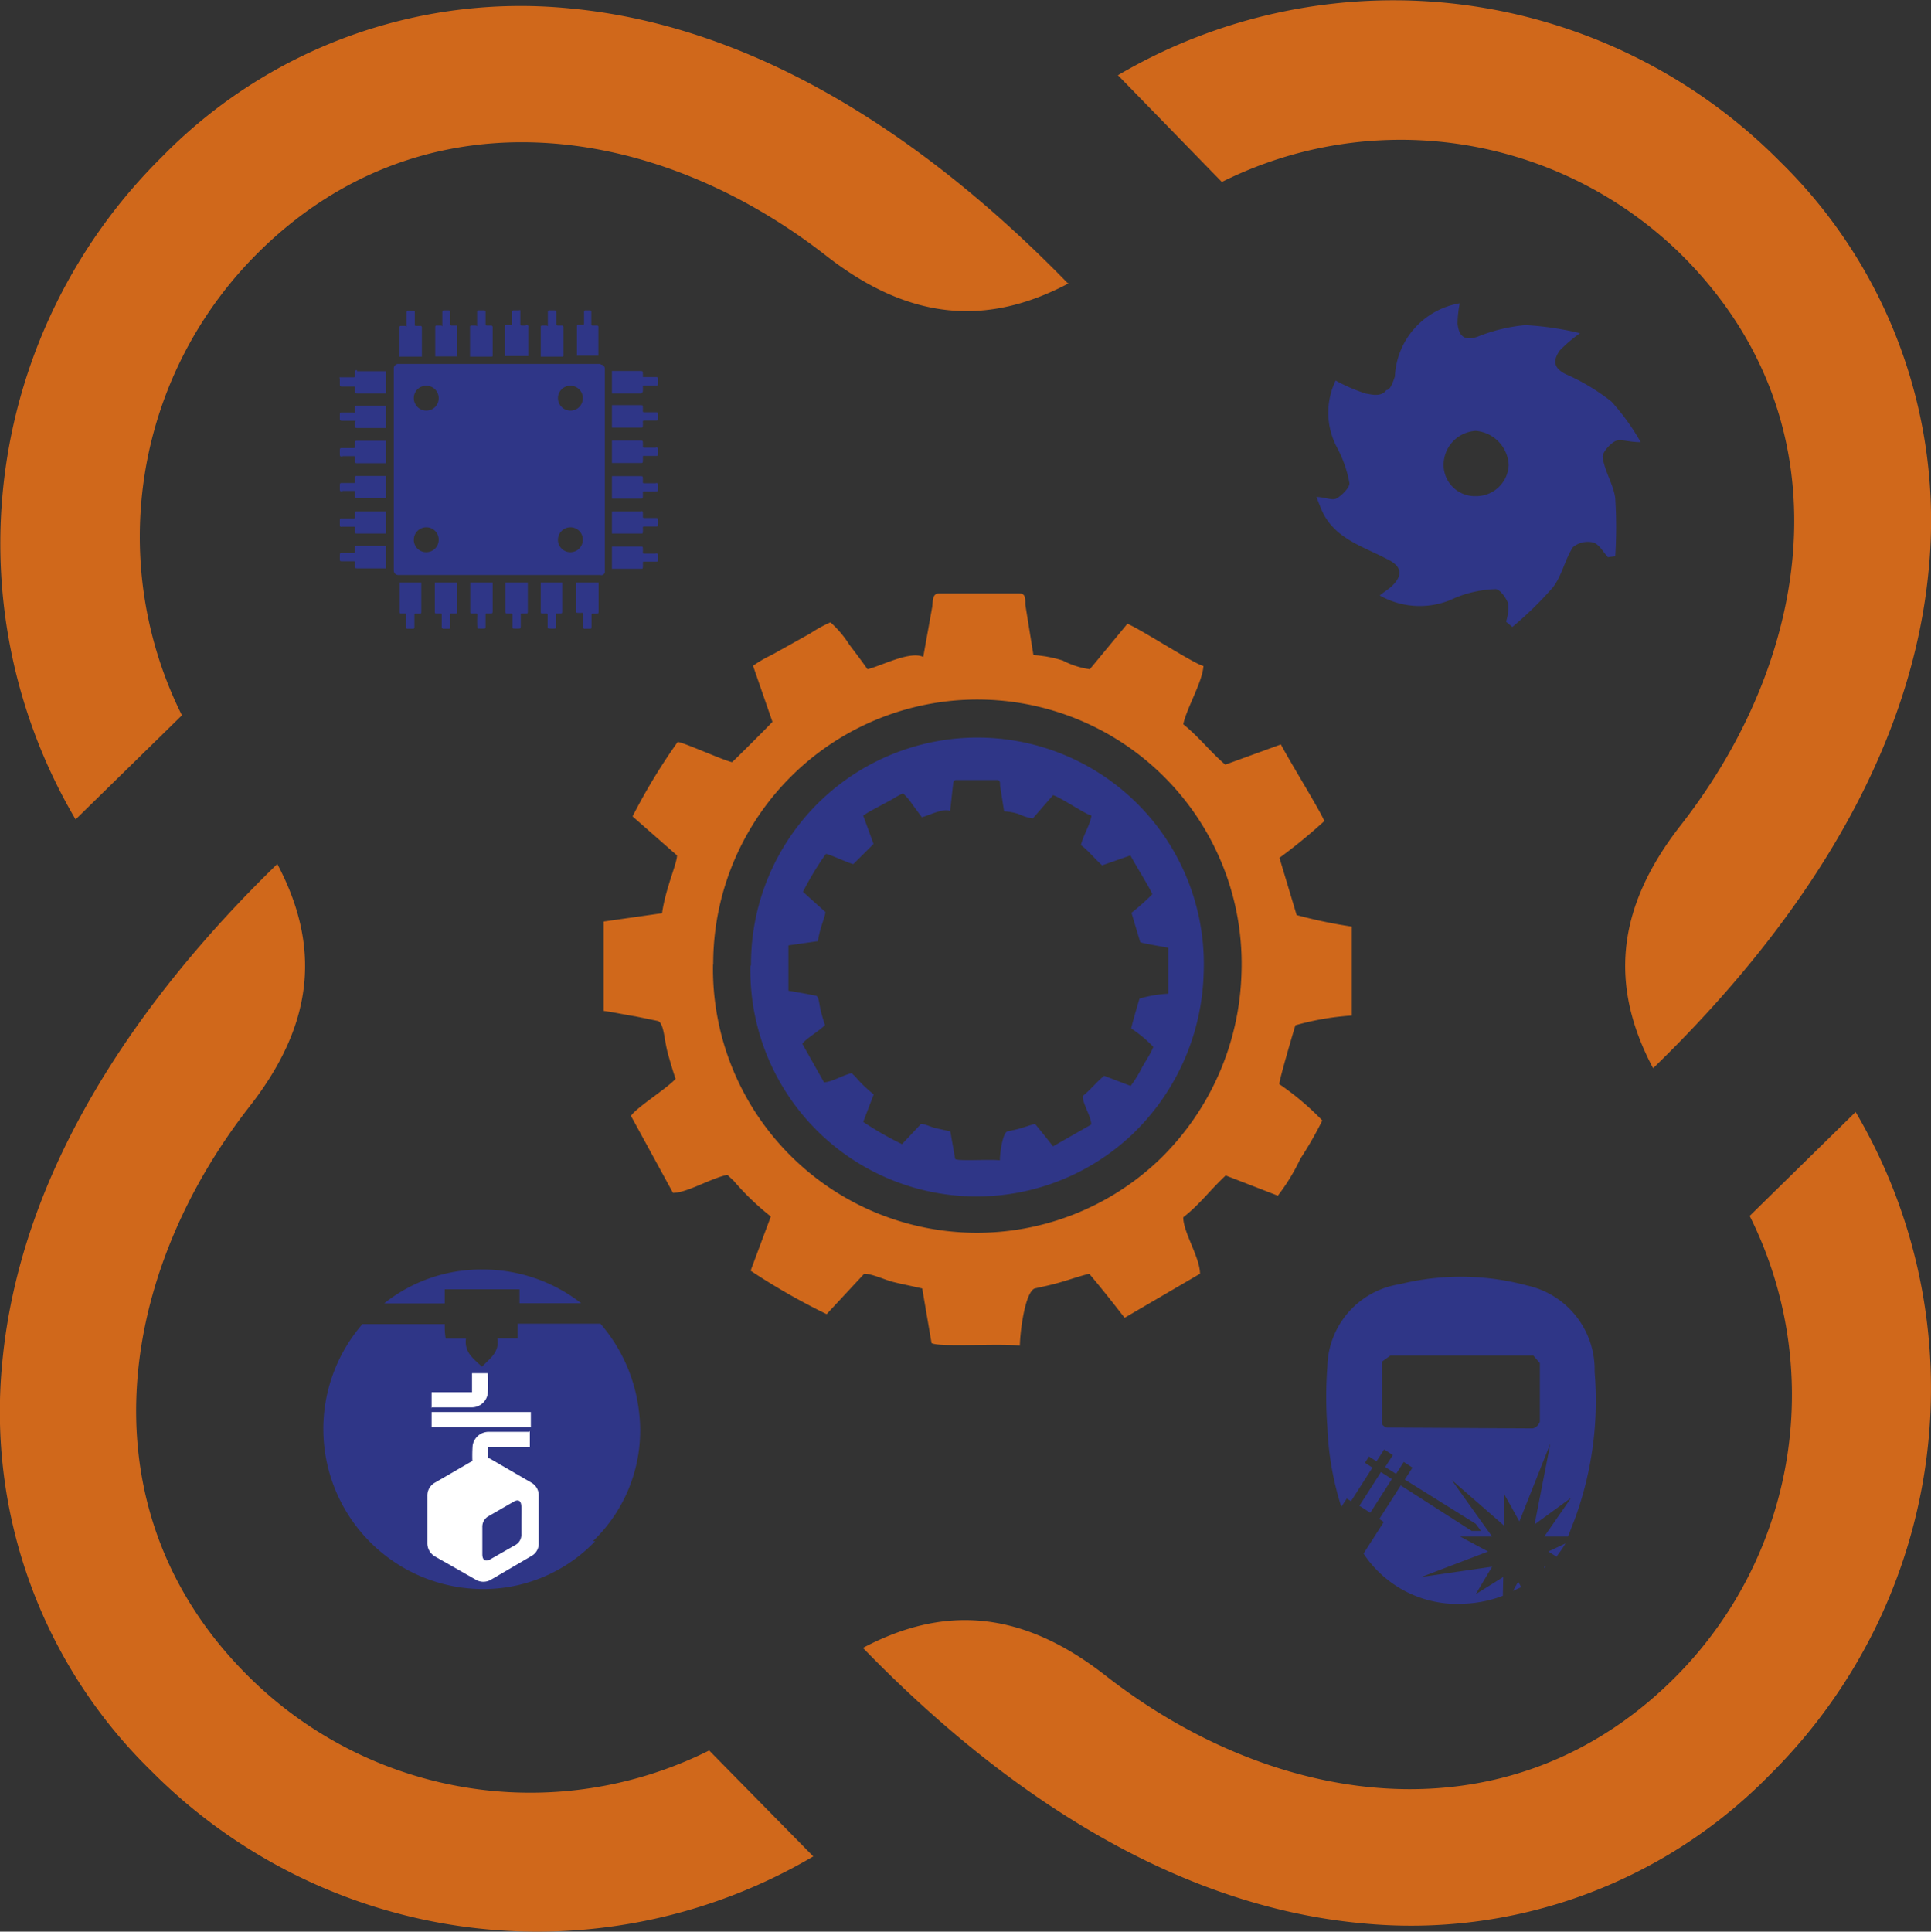 <svg xmlns="http://www.w3.org/2000/svg" viewBox="0 0 95.52 95.54"><rect x="0" y="0" width="95.52" height="95.54" fill="#333333" stroke="none"/><defs><style>.cls-1,.cls-5{fill:#2f3687;}.cls-1,.cls-2,.cls-4{fill-rule:evenodd;}.cls-2{fill:#d0681b;}.cls-3,.cls-4{fill:#fff;}</style></defs><title>hi-tech-qu</title><g id="Слой_2" data-name="Слой 2"><g id="Слой_1-2" data-name="Слой 1"><path class="cls-1" d="M74.51,30.71a2.23,2.23,0,0,0,.09-.87c-.1-.28-.42-.71-.62-.7a5.64,5.64,0,0,0-2,.43,4,4,0,0,1-3.73-.12c.24-.19.44-.31.61-.47.58-.56.45-1-.25-1.33-1.17-.62-2.56-1-3.19-2.33-.1-.22-.19-.46-.3-.74.4,0,.78.19,1,.07s.67-.54.63-.77a6,6,0,0,0-.62-1.76,3.66,3.66,0,0,1-.06-3.3,8,8,0,0,0,1.51.65c.12,0,.73.22,1-.18.11,0,.23-.08.42-.67A3.86,3.86,0,0,1,72.21,15a5.33,5.33,0,0,0-.11,1c.06.59.3.89,1,.65a8.3,8.3,0,0,1,2.36-.57,15,15,0,0,1,2.7.4,7.26,7.26,0,0,0-1,.85c-.33.47-.35.86.3,1.18a10.13,10.13,0,0,1,2.26,1.36,11.2,11.2,0,0,1,1.44,2c-.63,0-1-.18-1.26-.05s-.67.58-.62.82c.11.7.54,1.35.62,2a22.93,22.93,0,0,1,0,2.87l-.36.05c-.24-.26-.44-.65-.73-.73a1.16,1.16,0,0,0-1,.23c-.4.61-.54,1.41-1,2a18,18,0,0,1-2,1.95l-.31-.26M73,24.54A1.61,1.61,0,0,0,74.63,23,1.78,1.78,0,0,0,73,21.31a1.69,1.69,0,0,0-1.59,1.63A1.55,1.55,0,0,0,73,24.54"/><path class="cls-2" d="M52.81,14C46.19,7.2,37.72,1.29,28.13.41A24.8,24.8,0,0,0,8,7.77,26.87,26.87,0,0,0,3.74,40.53L9,35.38a19.78,19.78,0,0,1,3.48-22.59c8.13-8.39,19.76-6.88,28.39-.14,4.16,3.25,8,3.48,12,1.36"/><path class="cls-2" d="M42.71,81.53c6.62,6.82,15.09,12.72,24.68,13.6a24.83,24.83,0,0,0,20.16-7.35A26.91,26.91,0,0,0,91.79,55l-5.24,5.14a19.78,19.78,0,0,1-3.47,22.6c-8.14,8.39-19.76,6.88-28.4.13-4.16-3.25-8-3.48-12-1.36"/><path class="cls-2" d="M81.81,52.8c6.82-6.62,12.72-15.09,13.6-24.68A24.83,24.83,0,0,0,88.06,8,26.91,26.91,0,0,0,55.3,3.72L60.44,9A19.8,19.8,0,0,1,83,12.43c8.39,8.14,6.88,19.76.13,28.4-3.25,4.16-3.48,8-1.36,12"/><path class="cls-2" d="M13.71,42.74C6.9,49.36,1,57.83.11,67.42A24.82,24.82,0,0,0,7.47,87.58a26.91,26.91,0,0,0,32.76,4.24l-5.15-5.24a19.77,19.77,0,0,1-22.59-3.47C4.1,75,5.61,63.35,12.35,54.72c3.26-4.17,3.48-8,1.36-12"/><path class="cls-1" d="M43.21,41.74c-.06.07-1,1-1,1-.28-.06-1.23-.52-1.36-.5a14.71,14.71,0,0,0-1.13,1.87l1.11,1c0,.2-.29.83-.37,1.44L39,46.76V49l.8.14.57.11c.15.06.15.44.24.78s.13.47.2.67c-.24.26-1,.71-1.12.93l1.07,1.9c.36,0,.95-.36,1.37-.45l.16.15a6.54,6.54,0,0,0,.93.9l-.52,1.36a16.07,16.07,0,0,0,1.92,1.1l.94-1c.19,0,.49.15.69.2l.76.17.24,1.37c.19.11,1.72,0,2.21.06,0-.3.12-1.33.37-1.43l.28-.06c.47-.1.69-.21,1.09-.31.3.36.61.75.89,1.11l1.89-1.08c0-.4-.42-1-.42-1.41.41-.33.66-.68,1.06-1l1.31.5a6,6,0,0,0,.57-.93c.15-.27.42-.66.55-1a6.12,6.12,0,0,0-1.09-.91c0-.11.4-1.46.41-1.48a6.26,6.26,0,0,1,1.42-.24V46.88c-.2-.05-1.37-.23-1.39-.29l-.43-1.44A11.44,11.44,0,0,0,57,44.23c-.1-.28-.86-1.49-1.08-1.92l-1.4.49c-.37-.32-.65-.7-1.05-1,.09-.43.48-1.06.52-1.47-.22,0-1.51-.89-1.9-1l-1,1.15a2.35,2.35,0,0,1-.68-.21,2.7,2.7,0,0,0-.74-.14l-.2-1.27c0-.17,0-.28-.16-.28h-2c-.18,0-.15.17-.18.35L47,40.11c-.35-.15-1.06.23-1.4.31l-.46-.62a3,3,0,0,0-.47-.56,4.29,4.29,0,0,0-.51.28l-1,.54a4.64,4.64,0,0,0-.46.28Zm-6.06,6a11.2,11.2,0,1,1,22.39.41A11.47,11.47,0,0,1,56.12,56a11.19,11.19,0,0,1-19-8.23"/><path class="cls-2" d="M38.21,35.7c-.11.14-1.93,1.95-2,2-.55-.14-2.43-1-2.69-1a30,30,0,0,0-2.23,3.68l2.2,1.93c0,.4-.57,1.64-.74,2.86l-2.89.41V50c.52.07,1.11.2,1.57.27l1.12.23c.29.12.3.87.47,1.54.13.47.26.92.4,1.32-.46.5-1.9,1.39-2.21,1.83L33.29,59c.7,0,1.86-.72,2.69-.89l.31.29a13.21,13.21,0,0,0,1.84,1.77l-1,2.68A32.76,32.76,0,0,0,40.89,65L42.75,63c.38,0,1,.29,1.37.39s1,.22,1.5.34l.46,2.7c.38.22,3.41,0,4.37.13,0-.6.24-2.63.73-2.83l.54-.12c.94-.21,1.37-.41,2.16-.61.6.71,1.2,1.47,1.75,2.18L59.36,63c0-.8-.83-2.05-.83-2.79.82-.64,1.3-1.32,2.1-2.07l2.58,1a9.83,9.83,0,0,0,1.11-1.82,18.42,18.42,0,0,0,1.09-1.9,13.49,13.49,0,0,0-2.13-1.8c0-.22.78-2.87.8-2.91a13.35,13.35,0,0,1,2.79-.48v-4.4a23.7,23.7,0,0,1-2.73-.57l-.85-2.83a26.57,26.57,0,0,0,2.22-1.82c-.22-.54-1.7-2.93-2.15-3.79l-2.75,1c-.73-.62-1.3-1.37-2.08-2,.19-.84.95-2.09,1-2.88-.44-.09-3-1.76-3.76-2.09L53.91,33.1a4.13,4.13,0,0,1-1.34-.43,6,6,0,0,0-1.45-.27l-.4-2.49c0-.35,0-.56-.31-.56H46.47c-.36,0-.31.33-.36.69l-.44,2.45c-.68-.31-2.1.46-2.76.61-.29-.42-.57-.78-.9-1.22a5.18,5.18,0,0,0-.93-1.1,6.57,6.57,0,0,0-1,.55L38.16,32.4a5.91,5.91,0,0,0-.91.53Zm-2.93,12a13.07,13.07,0,1,1,26.13.48,13.35,13.35,0,0,1-4,9.12,13.06,13.06,0,0,1-22.14-9.6"/><path class="cls-1" d="M28.7,64.46h-3l0-.69H22c0,.24,0,.45,0,.7H19a7.71,7.71,0,0,1,4.85-1.68,7.93,7.93,0,0,1,4.9,1.67m.69,11.77a7.65,7.65,0,0,1-6.06,2.35,7.92,7.92,0,0,1-5.45-13.09H22c0,.26,0,.48.05.72h1c-.09.69.38,1,.79,1.39.41-.42.88-.73.76-1.4h1c0-.24,0-.46,0-.73h4.1a8.05,8.05,0,0,1,1.9,4.28,7.58,7.58,0,0,1-2.27,6.48"/><rect class="cls-3" x="21.35" y="69.84" width="4.91" height="0.74"/><path class="cls-4" d="M21.35,69.64v-.78h2v-.94h.78a7.08,7.08,0,0,1,0,1,.8.8,0,0,1-.8.69c-.66,0-1.32,0-2,0"/><path class="cls-4" d="M26.21,70.78v.78H24.15v.94h-.77a7.1,7.1,0,0,1,0-1,.8.8,0,0,1,.8-.68c.66,0,1.32,0,2,0"/><path class="cls-4" d="M26.65,74a.72.72,0,0,0-.37-.67l-2-1.16a.74.74,0,0,0-.76,0l-2,1.16a.73.73,0,0,0-.38.67V76.3a.76.76,0,0,0,.39.69l2,1.14a.74.74,0,0,0,.76,0l2-1.17a.7.7,0,0,0,.36-.65V74m-.86,1.87a.58.58,0,0,1-.32.56l-1.19.68c-.26.15-.42.07-.42-.24V75.54a.59.59,0,0,1,.31-.55l1.23-.71c.24-.14.38-.06.39.23s0,.47,0,.71v.69"/><path class="cls-1" d="M76.59,76.74,77,77l.06-.1a5.59,5.59,0,0,0,.38-.56Z"/><path class="cls-1" d="M74.36,78,73,78.85l.81-1.36-3.5.51,3.3-1.26L72.23,76l1.58,0-2-2.8,2.58,2.25,0-1.58.77,1.38,1.53-3.85-.78,4,1.81-1.32L76.39,76l1.17,0c.11-.25.19-.5.32-.81a17,17,0,0,0,1-7.34,4.26,4.26,0,0,0-3.35-4.27,12.57,12.57,0,0,0-6.3-.06,4.21,4.21,0,0,0-3.57,4.07,19.5,19.5,0,0,0,0,3,14.94,14.94,0,0,0,.69,3.94l.27-.41.21.13,1.06-1.66-.37-.24.2-.31.37.24.38-.59.43.28-.38.59.54.34.38-.59.43.28-.38.59L73,75.37l.26.35-.46,0-3.51-2.25-1.06,1.66.22.15-1,1.56a5.55,5.55,0,0,0,5,2.48,6,6,0,0,0,1.89-.39Zm-5.75-7.39c-.08,0-.25-.13-.25-.2V67.35l.42-.3h7.07l.32.37c0,.4,0,.4,0,2.9a.51.51,0,0,1-.34.33Z"/><rect class="cls-5" x="67.06" y="73.49" width="1.98" height="0.64" transform="translate(-30.81 91.31) rotate(-57.36)"/><path class="cls-1" d="M75.85,78v.08h0l0,0Z"/><path class="cls-1" d="M74.84,78.69l.41-.19-.15-.27Z"/><path class="cls-1" d="M76.39,77.49l0,.07.07-.07Z"/><path class="cls-1" d="M24.37,17.61V16.19a.08.08,0,0,0-.09-.09h-.16c-.1,0-.1,0-.1-.1v-.54c0-.08,0-.11-.11-.11h-.19c-.1,0-.12,0-.12.12s0,.38,0,.56,0,.08-.07.07h-.15c-.13,0-.13,0-.13.13v1.41h1.1a0,0,0,0,0,0,0"/><path class="cls-1" d="M26.13,17.61V16.19A.08.08,0,0,0,26,16.1h-.16c-.1,0-.1,0-.1-.1s0-.36,0-.54,0-.11-.1-.11h-.19c-.1,0-.12,0-.12.12V16c0,.06,0,.08-.07.07h-.14c-.13,0-.14,0-.14.13v1.41h1.11s0,0,0,0"/><path class="cls-1" d="M27.87,17.61V16.19a.08.08,0,0,0-.09-.09h-.16c-.1,0-.1,0-.1-.1v-.54c0-.08,0-.11-.11-.11h-.19c-.1,0-.12,0-.12.12s0,.38,0,.56,0,.08-.07.07h-.15c-.13,0-.13,0-.13.13v1.41h1.1a0,0,0,0,0,0,0"/><path class="cls-1" d="M32.44,22.14h-.57c-.05,0-.07,0-.07-.06a1,1,0,0,0,0-.17c0-.1,0-.12-.11-.12H30.27v1.11H31.7c.08,0,.1,0,.1-.11a1,1,0,0,0,0-.17c0-.06,0-.08.08-.07h.57c.08,0,.1,0,.1-.11a1.21,1.21,0,0,0,0-.19c0-.1,0-.12-.11-.12"/><path class="cls-1" d="M32.44,23.9h-.57c-.05,0-.07,0-.07-.06a1,1,0,0,0,0-.17c0-.1,0-.12-.11-.12H30.27v1.11H31.7c.08,0,.1,0,.1-.11a1,1,0,0,0,0-.17c0-.06,0-.08.08-.08a5.42,5.42,0,0,0,.57,0c.08,0,.1,0,.1-.1a1.33,1.33,0,0,0,0-.2c0-.09,0-.11-.11-.11"/><path class="cls-1" d="M32.44,20.39h-.57c-.05,0-.07,0-.07-.07a1,1,0,0,0,0-.17c0-.1,0-.11-.11-.11H30.27v1.11H31.7c.08,0,.1,0,.1-.1a1.08,1.08,0,0,0,0-.18c0-.05,0-.07.08-.07h.57c.08,0,.1,0,.1-.1a1.33,1.33,0,0,0,0-.2c0-.1,0-.11-.11-.11"/><path class="cls-1" d="M23.26,28.81v1.45c0,.06,0,.08.08.08a1.08,1.08,0,0,0,.18,0c.07,0,.09,0,.09.08a5.42,5.42,0,0,0,0,.57c0,.08,0,.1.1.1h.19c.1,0,.12,0,.12-.11v-.57c0-.05,0-.07.06-.07a1,1,0,0,0,.17,0c.1,0,.12,0,.12-.11V28.81Z"/><path class="cls-1" d="M16.94,22.56h.55c.06,0,.08,0,.07.07v.16c0,.1,0,.12.12.12H19.1V21.8H17.64c-.05,0-.08,0-.08.09v.19c0,.06,0,.08-.07.08h-.56c-.1,0-.12,0-.12.12v.17c0,.11,0,.13.13.13"/><path class="cls-1" d="M17.49,20.4h-.56c-.1,0-.12,0-.12.12v.17c0,.1,0,.12.13.12s.37,0,.55,0,.08,0,.07.08v.16c0,.1,0,.12.12.12H19.1v-1.1H17.64a.07.07,0,0,0-.08.08v.2c0,.06,0,.07-.07.07"/><path class="cls-1" d="M16.94,24.28h.55c.06,0,.08,0,.07.08v.16c0,.1,0,.12.12.12H19.1v-1.1H17.64a.07.07,0,0,0-.08.08v.2c0,.06,0,.07-.07.07h-.56c-.1,0-.12,0-.12.12v.17c0,.1,0,.12.13.12"/><path class="cls-1" d="M21.51,28.81v1.45c0,.06,0,.08.08.08h.18c.08,0,.08,0,.08.09V31a.09.09,0,0,0,.1.1h.22c.08,0,.1,0,.1-.1V30.4a.05.05,0,0,1,.06-.06,1.21,1.21,0,0,0,.19,0c.08,0,.1,0,.1-.1V28.81Z"/><path class="cls-1" d="M26.75,28.84v1.42c0,.06,0,.08.07.08a1.47,1.47,0,0,0,.21,0s.06,0,.06.07V31c0,.06,0,.09.1.09a1.47,1.47,0,0,0,.21,0c.08,0,.11,0,.11-.1V30.4s0-.06,0-.06a1.21,1.21,0,0,0,.19,0c.09,0,.11,0,.11-.1V28.81H26.75v0"/><path class="cls-1" d="M31.7,25.29H30.27v1.1h1.45c.06,0,.08,0,.08-.09a1.21,1.21,0,0,0,0-.19c0-.05,0-.07.07-.07h.59c.06,0,.09,0,.09-.1a.81.81,0,0,0,0-.22c0-.07,0-.1-.1-.1h-.59s-.06,0-.06-.05a1.2,1.2,0,0,0,0-.19c0-.09,0-.1-.1-.1"/><path class="cls-1" d="M25,28.8s0,0,0,.06v1.38c0,.08,0,.1.1.1a1.08,1.08,0,0,0,.18,0s.07,0,.07.07V31c0,.07,0,.09.1.09h.19c.1,0,.12,0,.12-.12v-.56c0-.05,0-.07.07-.07a1,1,0,0,0,.17,0c.1,0,.11,0,.11-.11V28.81H25"/><path class="cls-1" d="M22.62,17.61V16.17c0-.05,0-.07-.08-.07h-.21s-.06,0-.06-.06v-.59c0-.07,0-.1-.09-.1H22c-.09,0-.12,0-.12.12s0,.38,0,.57,0,.06-.06.06h-.18c-.09,0-.11,0-.11.11v1.42h1.1a0,0,0,0,0,0,0"/><path class="cls-1" d="M16.92,26.05h.58c.05,0,.06,0,.06.06v.18c0,.09,0,.1.11.1H19.1V25.29H17.64c-.06,0-.08,0-.08.08v.19c0,.06,0,.08-.07.08h-.57c-.08,0-.11,0-.11.1v.21c0,.08,0,.11.11.11"/><path class="cls-1" d="M20.87,28.81h-1.1v1.46c0,.05,0,.07.08.07H20c.09,0,.09,0,.09.09V31c0,.08,0,.1.11.1h.18c.1,0,.12,0,.12-.12v-.55c0-.06,0-.08.08-.08a.86.86,0,0,0,.16,0c.09,0,.1,0,.1-.1V28.81"/><path class="cls-1" d="M28.5,28.81a0,0,0,0,0,0,0v1.42c0,.06,0,.08.08.08a1.2,1.2,0,0,0,.19,0c.06,0,.08,0,.08.08V31c0,.08,0,.1.1.1h.2c.09,0,.11,0,.11-.11v-.57c0-.05,0-.07.07-.07a.86.86,0,0,0,.16,0c.1,0,.12,0,.12-.11V28.81Z"/><path class="cls-1" d="M31.73,19.41c.05,0,.07,0,.07-.08a1.33,1.33,0,0,0,0-.2c0-.05,0-.07.07-.06h.58c.08,0,.1,0,.1-.11a1.33,1.33,0,0,0,0-.2c0-.08,0-.11-.1-.11h-.59s-.06,0-.06,0a1,1,0,0,0,0-.17c0-.11,0-.13-.12-.13H30.27v1.11h1.46"/><path class="cls-1" d="M32.43,27.38h-.56c-.05,0-.07,0-.07-.06a1.08,1.08,0,0,0,0-.18c0-.1,0-.11-.11-.11H30.27v1.1h1.45c.06,0,.08,0,.08-.09a1.33,1.33,0,0,0,0-.2c0-.05,0-.06.07-.06h.58c.08,0,.1,0,.1-.1a1.21,1.21,0,0,0,0-.19c0-.1,0-.12-.12-.12"/><path class="cls-1" d="M19.77,17.64h1.1v0c0-.48,0-1,0-1.44a.07.07,0,0,0-.08-.08h-.2c-.06,0-.07,0-.07-.07v-.57c0-.09,0-.11-.11-.11h-.19c-.09,0-.11,0-.11.12s0,.38,0,.56,0,.08-.07.07h-.17c-.1,0-.11,0-.11.11v1.43Z"/><path class="cls-1" d="M29.6,17.62V16.18a.07.07,0,0,0-.08-.08h-.2c-.05,0-.07,0-.07-.07v-.58c0-.08,0-.1-.1-.1H29c-.09,0-.11,0-.11.12V16a.05.05,0,0,1-.06.06h-.17c-.11,0-.12,0-.12.12v1.41H29.6"/><path class="cls-1" d="M17.66,18.31c-.08,0-.1,0-.1.1v.18c0,.05,0,.07-.06.07s-.39,0-.58,0-.11,0-.11.1V19c0,.1,0,.12.12.12h.57c.05,0,.06,0,.06.06v.18c0,.09,0,.1.11.1H19.1v-1.1H17.66"/><path class="cls-1" d="M17.64,27c-.05,0-.08,0-.08.07v.19c0,.09,0,.09-.09.09h-.56c-.07,0-.1,0-.1.1v.2c0,.09,0,.11.11.11h.57c.06,0,.08,0,.07.07V28c0,.09,0,.11.11.11H19.1V27H17.64"/><path class="cls-1" d="M29.71,18h-10a.22.22,0,0,0-.23.22v10a.22.22,0,0,0,.22.22h10a.16.16,0,0,0,.1,0,.18.18,0,0,0,.12-.2v-10a.21.21,0,0,0-.21-.21m-8.62,9.28a.61.61,0,0,1-.62-.61.62.62,0,0,1,.62-.62.61.61,0,0,1,.61.62.61.61,0,0,1-.61.61m0-7a.62.62,0,0,1-.62-.62.61.61,0,0,1,.62-.61.61.61,0,0,1,.61.61.61.61,0,0,1-.61.62m7.13,7a.61.61,0,0,1-.62-.61.62.62,0,0,1,.62-.62.61.61,0,0,1,.61.62.61.61,0,0,1-.61.61m0-7a.62.62,0,0,1-.62-.62.61.61,0,0,1,.62-.61.61.61,0,0,1,.61.61.61.61,0,0,1-.61.62"/></g></g></svg>